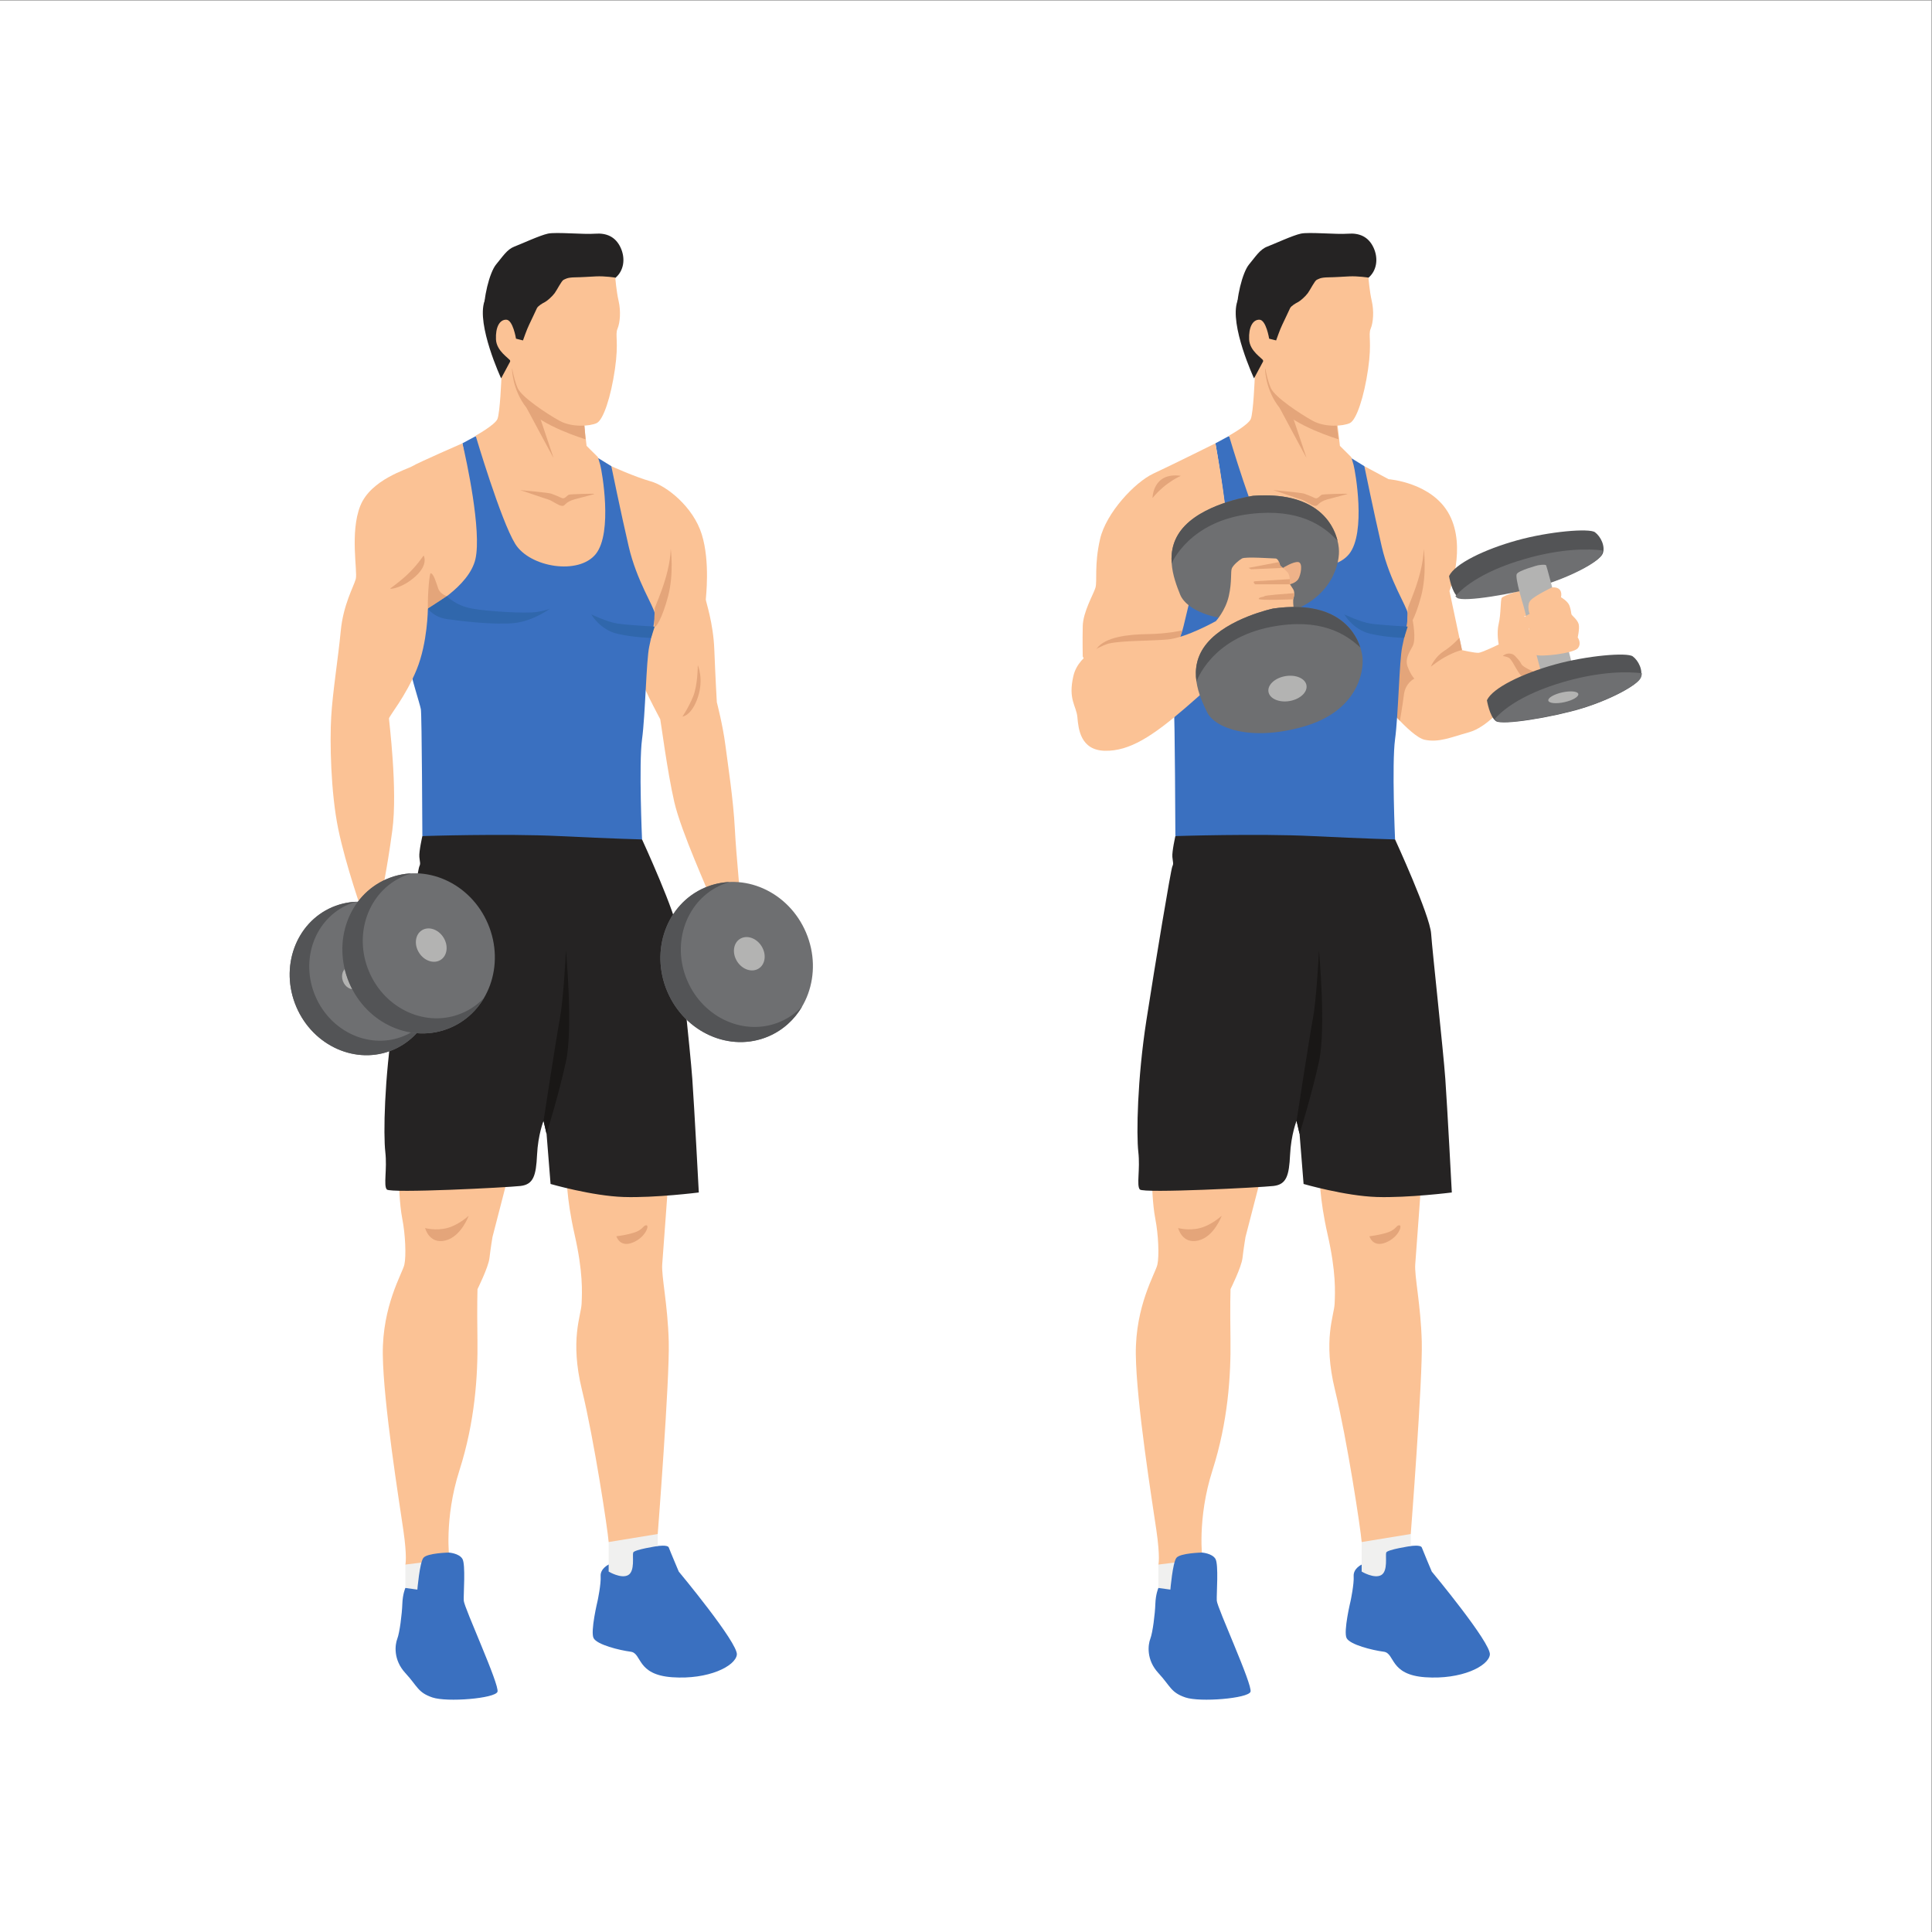 <?xml version="1.0" encoding="UTF-8" standalone="no"?>
<svg
   xmlns:dc="http://purl.org/dc/elements/1.1/"
   xmlns:cc="http://creativecommons.org/ns#"
   xmlns:rdf="http://www.w3.org/1999/02/22-rdf-syntax-ns#"
   xmlns:svg="http://www.w3.org/2000/svg"
   xmlns="http://www.w3.org/2000/svg"
   viewBox="0 0 2666.667 2666.667"
   height="2666.667"
   width="2666.667"
   xml:space="preserve"
   id="svg2"
   version="1.1"><rect x="0" y="0" width="2666.667" height="2666.667" fill="#808080" stroke="none"/><defs
     id="defs6" /><g
     transform="matrix(1.333,0,0,-1.333,0,2666.667)"
     id="g10"><g
       transform="scale(0.1)"
       id="g12"><g
         transform="scale(1.227)"
         id="g14"><path
           id="path16"
           style="fill:#ffffff;fill-opacity:1;fill-rule:nonzero;stroke:none"
           d="M 16300,0 H 0 V 16300 H 16300 V 0" /></g><path
         id="path18"
         style="fill:#3a70c0;fill-opacity:1;fill-rule:nonzero;stroke:none"
         d="m 6395.96,3861.6 -93.62,-57 c 0,0 -88.15,-39.9 -82.96,-121.1 5.18,-81.1 -31.12,-252.3 -31.12,-252.3 0,0 -77.78,-321.5 -41.48,-388.9 36.3,-67.4 264.46,-124.4 383.72,-140 119.27,-15.5 57.04,-238.5 430.39,-264.4 373.36,-26 653.37,114 668.93,233.3 15.56,119.3 -601.51,860.8 -601.51,860.8 0,0 -92.11,217.8 -103.1,248.9 -10.98,31.1 -114.69,15.5 -114.69,15.5 l -222.98,41.5 -191.58,-176.3" /><path
         id="path20"
         style="fill:#f0f0ef;fill-opacity:1;fill-rule:nonzero;stroke:none"
         d="m 4197.47,3804.6 v -242 c 0,0 68.71,-55.3 124.02,-17.3 55.32,38 62.23,328.4 62.23,328.4 l -93.13,10.4 -93.12,-79.5" /><path
         id="path22"
         style="fill:#fbc295;fill-opacity:1;fill-rule:nonzero;stroke:none"
         d="m 4131.36,7766.3 c 0,0 3.46,-224.7 34.57,-383.7 31.11,-159.1 41.48,-383.8 20.74,-473.7 -20.74,-89.8 -228.16,-423.4 -222.97,-926.4 5.18,-503 171.12,-1534.9 212.6,-1820.1 41.48,-285.2 21.17,-357.8 21.17,-357.8 l 455.89,57 c 0,0 -57.04,414.9 103.72,917.9 160.74,502.9 191.86,980 186.67,1353.4 -5.19,373.3 0.53,523.7 0.53,523.7 0,0 113.55,228.1 123.92,321.5 10.37,93.3 31.12,217.8 31.12,217.8 l 197.04,762.2 -1165,-191.8" /><path
         id="path24"
         style="fill:#f0f0ef;fill-opacity:1;fill-rule:nonzero;stroke:none"
         d="M 6302.34,4037.9 V 3732 c 0,0 129.64,-77.8 202.24,-36.3 72.59,41.5 41.48,201.9 51.85,233.2 10.37,31.2 254.09,67.5 254.09,67.5 v 124.5 c 0,0 -212.6,155.6 -274.83,119.3 -62.23,-36.3 -233.35,-202.3 -233.35,-202.3" /><path
         id="path26"
         style="fill:#fbc295;fill-opacity:1;fill-rule:nonzero;stroke:none"
         d="m 5866.76,7870 c 0,-31.1 -5.18,-259.3 82.97,-648.2 88.15,-388.9 77.78,-591.1 72.6,-715.6 -5.19,-124.4 -123.04,-373.3 3.3,-891.9 126.33,-518.5 266.34,-1441.5 276.71,-1576.4 l 508.18,83 c 0,0 124.45,1602.3 114.08,1991.2 -10.37,388.9 -77.78,679.3 -67.41,803.8 10.37,124.4 68.02,933.3 68.02,933.3 l -617.68,108.9 -440.77,-88.1" /><path
         id="path28"
         style="fill:#252323;fill-opacity:1;fill-rule:nonzero;stroke:none"
         d="m 4373.35,11347.7 c 0,0 -36.3,-159 -31.11,-216.1 5.18,-57 14.54,-67.4 -0.51,-98.5 -15.05,-31.1 -175.8,-995.6 -269.14,-1597.1 -93.34,-601.5 -103.71,-1177.1 -82.97,-1358.6 20.75,-181.5 -20.74,-347.4 15.56,-388.9 36.3,-41.5 1249.7,20.7 1384.52,36.3 134.82,15.6 160.75,108.9 171.12,321.5 10.37,212.6 67.41,352.6 67.41,352.6 l 31.12,-134.8 41.48,-518.6 c 0,0 430.39,-124.4 757.08,-134.8 326.68,-10.4 777.82,46.7 777.82,46.7 0,0 -46.67,886.7 -67.41,1177.1 -20.75,290.4 -133.1,1310.2 -146.93,1503.8 -13.83,193.6 -373.35,974.8 -373.35,974.8 l -1334.39,325 c 0,0 -255.82,-55.3 -511.63,-110.6 -255.82,-55.3 -428.67,-179.8 -428.67,-179.8" /><path
         id="path30"
         style="fill:#fbc295;fill-opacity:1;fill-rule:nonzero;stroke:none"
         d="m 6177.89,15020.8 c 10.37,15.5 152.11,157.2 152.11,157.2 0,0 241.99,-110.6 407.92,-157.2 165.94,-46.7 440.77,-264.5 528.92,-549.7 88.15,-285.2 41.48,-653.4 41.48,-674.1 0,-20.8 77.78,-243.7 88.15,-518.6 10.38,-274.8 25.93,-544.4 25.93,-544.4 0,0 62.23,-238.6 88.16,-440.8 25.92,-202.2 82.96,-565.2 98.52,-871.2 15.55,-305.9 62.22,-700 46.67,-700 -15.56,0 -300.76,-36.3 -305.95,0 -5.18,36.3 -295.57,663.7 -368.16,980.1 -72.6,316.3 -140.01,840 -145.19,855.6 -5.19,15.5 -217.79,388.9 -254.09,580.7 -36.3,191.9 -237.8,802 -317.68,1044 -79.88,242 -86.79,838.4 -86.79,838.4" /><path
         id="path32"
         style="fill:#3a70c0;fill-opacity:1;fill-rule:nonzero;stroke:none"
         d="m 4923.01,15487.4 -134.82,-72.6 c 0,0 129.63,-736.3 134.82,-1068.2 5.18,-331.8 -435.58,-596.3 -492.62,-643 -57.04,-46.6 -155.57,-82.9 -155.57,-82.9 0,0 -46.67,-409.7 -31.11,-523.8 15.56,-114 103.71,-378.5 114.08,-435.5 10.37,-57.1 15.56,-1313.7 15.56,-1313.7 0,0 850.41,27.7 1417.36,0 566.94,-27.6 857.33,-34.6 857.33,-34.6 0,0 -34.57,781.3 0,1037.1 34.57,255.8 43.21,814.2 74.32,959.3 31.12,145.2 62.23,274.9 57.04,342.3 -5.18,67.4 -186.67,337 -269.64,694.8 C 6426.79,14704.4 6330,15178 6330,15178 l -141.74,87.3 c 0,0 -909.18,102.9 -919.55,102.9 -10.38,0 -345.7,119.2 -345.7,119.2" /><path
         id="path34"
         style="fill:#6e6f71;fill-opacity:1;fill-rule:nonzero;stroke:none"
         d="m 4444.69,10166.7 c 173.74,-407.9 6.42,-869.9 -373.74,-1031.8 -380.15,-161.9 -829.18,37.6 -1002.92,445.5 -173.75,407.9 -6.42,869.9 373.73,1031.8 380.15,161.9 829.18,-37.5 1002.93,-445.5" /><path
         id="path36"
         style="fill:#535456;fill-opacity:1;fill-rule:nonzero;stroke:none"
         d="m 4188.51,9280.5 c -349.97,-149.1 -763.33,34.5 -923.28,410.1 -159.95,375.5 -5.9,800.8 344.06,949.9 25.5,10.8 51.37,19.7 77.42,27.1 -82.56,-3.6 -165.26,-21.5 -244.95,-55.4 -380.15,-161.9 -547.48,-623.9 -373.73,-1031.8 173.74,-407.9 622.77,-607.4 1002.92,-445.5 145.53,62 259.72,168 335.68,298.1 -60.12,-63.9 -133.3,-116.4 -218.12,-152.5" /><path
         id="path38"
         style="fill:#e4a57a;fill-opacity:1;fill-rule:nonzero;stroke:none"
         d="m 6779.98,13698.4 c -16.13,2.3 154.99,321.5 165.36,622.3 0,0 34.24,-254.1 -26.96,-487.4 -61.19,-233.4 -129.3,-332.8 -139.48,-316.3 -10.17,16.4 1.08,181.4 1.08,181.4" /><path
         id="path40"
         style="fill:#b3b3b2;fill-opacity:1;fill-rule:nonzero;stroke:none"
         d="m 3732.11,9912.9 c 22.88,-61.7 0.85,-126.8 -49.2,-145.4 -50.06,-18.5 -109.18,16.5 -132.07,78.3 -22.88,61.7 -0.84,126.9 49.21,145.4 50.06,18.5 109.18,-16.5 132.06,-78.3" /><path
         id="path42"
         style="fill:#e4a57a;fill-opacity:1;fill-rule:nonzero;stroke:none"
         d="m 7225.36,13117.7 c 0,0 0,-207.4 -48.4,-325 -48.4,-117.5 -110.63,-207.4 -110.63,-207.4 0,0 94.21,6.1 159.03,197.9 64.81,191.9 0,334.5 0,334.5" /><g
         transform="scale(1.002)"
         id="g44"><path
           id="path46"
           style="fill:#fbc295;fill-opacity:1;fill-rule:nonzero;stroke:none"
           d="m 5181.67,16064.7 c 0,0 -13.89,-368.7 -41.79,-430.8 -27.9,-62.2 -224.63,-170.9 -224.63,-170.9 0,0 258.86,-875 409,-1118.3 150.14,-243.3 657.52,-326.2 833.54,-103.5 176.02,222.6 62.13,857.7 44.87,919.8 -17.25,62.1 -24.16,80.2 -24.16,80.2 l -116.9,116.5 -31.52,276.2 -659.23,666.1 h -157.19 l -31.99,-235.3" /></g><path
         id="path48"
         style="fill:#e4a57a;fill-opacity:1;fill-rule:nonzero;stroke:none"
         d="m 5301.66,16188 c 0,0 1.07,-219.3 151.01,-406.6 149.94,-187.3 610.02,-325 610.02,-325 l -22.54,292.4 -371.65,275.9 -366.84,163.3" /><path
         id="path50"
         style="fill:#e4a57a;fill-opacity:1;fill-rule:nonzero;stroke:none"
         d="m 5509.98,15784.2 -57.31,-2.8 c 0,0 280.73,-525.7 278.17,-516 -2.55,9.7 -146.67,437.8 -146.67,437.8 l -74.19,81" /><g
         transform="scale(1.051)"
         id="g52"><path
           id="path54"
           style="fill:#252323;fill-opacity:1;fill-rule:nonzero;stroke:none"
           d="m 5026.65,15473.2 -89.52,-166.6 c 0,0 -244.63,527.5 -163.92,760.5 80.7,232.9 264.52,-70.8 264.52,-70.8 l -3.05,-397 -8.03,-126.1" /></g><g
         transform="scale(1.08)"
         id="g56"><path
           id="path58"
           style="fill:#252323;fill-opacity:1;fill-rule:nonzero;stroke:none"
           d="m 4836.39,15205.6 -70.87,4.6 c 0,0 -110.2,159.8 -122.72,302.7 -12.53,142.9 50.08,398.4 113.64,474.7 63.54,76.3 104.97,144.7 174.62,171.1 69.65,26.5 244.74,108 323.04,124.7 78.29,16.6 342.29,-9.5 450.96,-0.9 108.66,8.5 195.93,-28 244.85,-133 48.91,-105.1 32.09,-223.8 -52.63,-292.9 -84.72,-69.1 -359.96,-267.8 -359.96,-267.8 l -504.97,-459 -195.96,75.8" /></g><g
         transform="scale(1.052)"
         id="g60"><path
           id="path62"
           style="fill:#fbc295;fill-opacity:1;fill-rule:nonzero;stroke:none"
           d="m 5078.81,15682.6 c 0,0 -29.4,185.8 -95.96,186.9 -66.55,1.1 -106.33,-75.7 -101.13,-193.4 5.19,-117.7 130.9,-186 141.94,-212.1 11.03,-26.1 30,-176.4 71.76,-267.9 41.77,-91.5 288.45,-253.1 411.01,-321.2 122.55,-68.1 301.1,-54.1 366.51,-23.3 65.4,30.7 140.12,257.5 179.74,531 39.63,273.5 -0.79,336.3 25.36,398.1 26.13,61.8 33.38,175.6 10.98,272.2 -22.4,96.6 -32.89,230.8 -32.89,230.8 0,0 -100.48,16.3 -189.57,12.1 -89.1,-4.2 -127.42,-8.1 -206.81,-9.4 -79.39,-1.3 -93.04,-16.3 -112.59,-24.5 -19.57,-8.3 -63.32,-97.5 -87.65,-130.9 -24.33,-33.3 -74.74,-77.7 -97.66,-88.9 -22.92,-11.3 -65.81,-37.1 -76.7,-58.6 -10.88,-21.5 -55.25,-120.2 -77.02,-163.2 -21.77,-43.1 -60.61,-154.8 -60.61,-154.8 l -68.71,17.1" /></g><path
         id="path64"
         style="fill:#e4a57a;fill-opacity:1;fill-rule:nonzero;stroke:none"
         d="m 5384.52,14930 c 10.37,0 240.26,-82.1 288.65,-95.9 48.4,-13.9 105.44,-64 145.19,-67.4 39.76,-3.5 22.47,38 134.83,69.1 112.35,31.1 207.42,51.9 200.5,55.3 -6.91,3.5 -241.99,-1.7 -262.73,-8.6 -20.74,-6.9 -43.21,-49.5 -74.32,-34.3 -31.12,15.2 -74.33,32.5 -107.17,44.6 -32.84,12.1 -324.95,37.2 -324.95,37.2" /><path
         id="path66"
         style="fill:#fbc295;fill-opacity:1;fill-rule:nonzero;stroke:none"
         d="m 4788.19,15414.8 c 0,0 -466.7,-203.9 -518.55,-236.8 -51.86,-32.8 -430.39,-136.9 -539.29,-411.5 -108.89,-274.7 -25.93,-679.1 -46.67,-756.9 -20.74,-77.8 -129.63,-264.5 -155.56,-539.3 -25.93,-274.8 -82.97,-624 -98.53,-885 -15.55,-261 -5.18,-784.7 72.6,-1163.3 77.78,-378.5 254.09,-876.3 254.09,-876.3 l 191.86,186.7 c 0,0 57.04,248.9 114.08,674.1 57.04,425.2 -34.57,1133.9 -34.57,1158.1 0,24.2 172.85,228.1 286.93,508.1 114.08,280.1 115.81,630.9 115.81,630.9 0,0 426.93,223 492.62,513.4 65.68,290.4 -93.34,1026.7 -134.82,1197.8" /><path
         id="path68"
         style="fill:#e4a57a;fill-opacity:1;fill-rule:nonzero;stroke:none"
         d="m 4458.91,14069.2 c -11.56,1 -31.11,-207.4 -28.52,-365.6 0,0 84.92,56.9 196.72,128.3 0,0 -68.81,20.4 -89.56,79.2 -20.74,58.7 -46.66,155.5 -78.64,158.1" /><path
         id="path70"
         style="fill:#e4a57a;fill-opacity:1;fill-rule:nonzero;stroke:none"
         d="m 4386.31,14253.3 c 0,0 -75.19,-114.1 -181.49,-210 -106.3,-95.9 -171.12,-132.2 -163.34,-134.8 7.78,-2.6 129.64,7.7 264.46,132.2 134.82,124.4 80.37,212.6 80.37,212.6" /><path
         id="path72"
         style="fill:#3067ac;fill-opacity:1;fill-rule:nonzero;stroke:none"
         d="m 4627.11,13831.9 c 0,0 88.48,-97.1 259.6,-128.3 171.12,-31.1 554.84,-51.8 663.74,-36.3 108.9,15.6 145.19,36.3 145.19,36.3 0,0 -171.12,-129.6 -373.35,-150.3 -202.24,-20.8 -555.49,20.7 -695.18,41.4 -139.68,20.8 -196.72,108.9 -196.72,108.9 l 196.72,128.3" /><path
         id="path74"
         style="fill:#3067ac;fill-opacity:1;fill-rule:nonzero;stroke:none"
         d="m 6122.58,13643.1 c 0,0 169.39,-80.4 273.1,-95.5 103.71,-15.1 383.22,-30.6 383.22,-30.6 l -36.89,-116.7 c 0,0 -170.02,0.9 -349.79,42.3 -179.76,41.5 -269.64,200.5 -269.64,200.5" /><path
         id="path76"
         style="fill:#191716;fill-opacity:1;fill-rule:nonzero;stroke:none"
         d="m 5859.85,10165.4 c 0,-34.5 -27.66,-525.4 -62.23,-705.2 -34.57,-179.8 -169.39,-1061.3 -169.39,-1061.3 l 31.12,-134.8 c 0,0 124.44,401 200.5,746.7 76.05,345.7 0,1154.6 0,1154.6" /><path
         id="path78"
         style="fill:#e4a57a;fill-opacity:1;fill-rule:nonzero;stroke:none"
         d="m 4401.87,7289.2 c 0,0 108.8,-31.1 228.11,0 119.32,31.1 223.02,127.1 223.02,127.1 0,0 -77.78,-217.8 -243.71,-256.7 -165.94,-38.9 -207.42,129.6 -207.42,129.6" /><path
         id="path80"
         style="fill:#e4a57a;fill-opacity:1;fill-rule:nonzero;stroke:none"
         d="m 6382.71,7203.7 c 0,0 160.76,20.7 222.98,54.4 62.23,33.7 57.04,59.6 88.15,59.6 31.12,0 -7.78,-124.4 -142.59,-178.9 -134.83,-54.4 -168.54,64.9 -168.54,64.9" /><path
         id="path82"
         style="fill:#6e6f71;fill-opacity:1;fill-rule:nonzero;stroke:none"
         d="m 5052.46,10439.3 c 181.24,-425.6 6.7,-907.4 -389.85,-1076.3 -396.54,-168.9 -864.92,39.1 -1046.15,464.6 -181.24,425.6 -6.7,907.4 389.84,1076.3 396.54,168.9 864.93,-39.1 1046.16,-464.6" /><path
         id="path84"
         style="fill:#535456;fill-opacity:1;fill-rule:nonzero;stroke:none"
         d="m 4785.24,9514.8 c -365.05,-155.5 -796.23,36.1 -963.08,427.8 -166.84,391.7 -6.16,835.3 358.89,990.8 26.61,11.3 53.59,20.6 80.76,28.3 -86.12,-3.7 -172.39,-22.4 -255.51,-57.8 -396.54,-168.9 -571.08,-650.7 -389.84,-1076.3 181.24,-425.5 649.61,-633.5 1046.16,-464.6 151.79,64.6 270.91,175.2 350.14,310.9 -62.71,-66.7 -139.05,-121.4 -227.52,-159.1" /><path
         id="path86"
         style="fill:#b3b3b2;fill-opacity:1;fill-rule:nonzero;stroke:none"
         d="m 4590.9,10299.5 c 54.1,-84.4 41.75,-188.9 -27.56,-233.3 -69.32,-44.4 -169.36,-12 -223.46,72.4 -54.09,84.3 -41.75,188.8 27.57,233.2 69.31,44.4 169.36,12.1 223.45,-72.3" /><path
         id="path88"
         style="fill:#6e6f71;fill-opacity:1;fill-rule:nonzero;stroke:none"
         d="m 8345.82,10349.7 c 181.23,-425.5 6.69,-907.4 -389.85,-1076.3 -396.54,-168.8 -864.92,39.2 -1046.16,464.7 -181.23,425.5 -6.69,907.4 389.85,1076.3 396.54,168.9 864.92,-39.1 1046.16,-464.7" /><path
         id="path90"
         style="fill:#535456;fill-opacity:1;fill-rule:nonzero;stroke:none"
         d="m 8078.6,9425.3 c -365.05,-155.5 -796.24,36 -963.08,427.8 -166.84,391.7 -6.16,835.3 358.89,990.8 26.6,11.3 53.58,20.6 80.76,28.3 -86.12,-3.8 -172.4,-22.4 -255.51,-57.8 -396.54,-168.9 -571.08,-650.8 -389.85,-1076.3 181.24,-425.5 649.62,-633.5 1046.16,-464.7 151.8,64.7 270.91,175.3 350.14,311 -62.7,-66.7 -139.04,-121.4 -227.51,-159.1" /><path
         id="path92"
         style="fill:#b3b3b2;fill-opacity:1;fill-rule:nonzero;stroke:none"
         d="m 7884.26,10209.9 c 54.09,-84.3 41.75,-188.8 -27.57,-233.2 -69.31,-44.4 -169.36,-12.1 -223.45,72.3 -54.09,84.4 -41.76,188.8 27.56,233.3 69.32,44.4 169.36,12 223.46,-72.4" /><path
         id="path94"
         style="fill:#3a70c0;fill-opacity:1;fill-rule:nonzero;stroke:none"
         d="m 4647.3,3928.9 c 0,0 -224.97,-4.5 -263.58,-55.2 -38.61,-50.6 -62.23,-328.4 -62.23,-328.4 l -124.02,17.3 c 0,0 -28.08,-62.2 -31.54,-165.9 -3.45,-103.8 -27.65,-297.3 -51.85,-359.6 -24.2,-62.2 -44.1,-217.8 83.39,-356 127.48,-138.3 127.48,-200.5 279.59,-252.4 152.11,-51.8 649.91,-10.4 674.11,58.8 24.2,69.1 -345.7,871.1 -349.15,943.7 -3.46,72.6 20.73,373.4 -13.83,432.1 -34.57,58.8 -140.89,65.6 -140.89,65.6" /><path
         id="path96"
         style="fill:#3a70c0;fill-opacity:1;fill-rule:nonzero;stroke:none"
         d="m 14193.2,3861.6 -93.7,-57 c 0,0 -88.1,-39.9 -82.9,-121.1 5.2,-81.1 -31.1,-252.3 -31.1,-252.3 0,0 -77.8,-321.5 -41.5,-388.9 36.3,-67.4 264.4,-124.4 383.7,-140 119.3,-15.5 57,-238.5 430.4,-264.4 373.4,-26 653.4,114 668.9,233.3 15.6,119.3 -601.5,860.8 -601.5,860.8 0,0 -92.1,217.8 -103.1,248.9 -11,31.1 -114.7,15.5 -114.7,15.5 l -223,41.5 -191.5,-176.3" /><path
         id="path98"
         style="fill:#f0f0ef;fill-opacity:1;fill-rule:nonzero;stroke:none"
         d="m 11994.7,3804.6 v -242 c 0,0 68.7,-55.3 124,-17.3 55.3,38 62.2,328.4 62.2,328.4 l -93.1,10.4 -93.1,-79.5" /><path
         id="path100"
         style="fill:#f0f0ef;fill-opacity:1;fill-rule:nonzero;stroke:none"
         d="M 14099.5,4037.9 V 3732 c 0,0 129.7,-77.8 202.3,-36.3 72.6,41.5 41.5,201.9 51.8,233.2 10.4,31.2 254.1,67.5 254.1,67.5 v 124.5 c 0,0 -212.6,155.6 -274.8,119.3 -62.2,-36.3 -233.4,-202.3 -233.4,-202.3" /><path
         id="path102"
         style="fill:#fbc295;fill-opacity:1;fill-rule:nonzero;stroke:none"
         d="m 11928.6,7766.3 c 0,0 3.4,-224.7 34.5,-383.7 31.1,-159.1 41.5,-383.8 20.8,-473.7 -20.8,-89.8 -228.2,-423.4 -223,-926.4 5.2,-503 171.1,-1534.9 212.6,-1820.1 41.5,-285.2 21.2,-357.8 21.2,-357.8 l 455.9,57 c 0,0 -57.1,414.9 103.7,917.9 160.7,502.9 191.8,980 186.7,1353.4 -5.2,373.3 0.5,523.7 0.5,523.7 0,0 113.5,228.1 123.9,321.5 10.4,93.3 31.1,217.8 31.1,217.8 l 197.1,762.2 -1165,-191.8" /><path
         id="path104"
         style="fill:#fbc295;fill-opacity:1;fill-rule:nonzero;stroke:none"
         d="m 13664,7870 c 0,-31.1 -5.2,-259.3 82.9,-648.2 88.2,-388.9 77.8,-591.1 72.6,-715.6 -5.2,-124.4 -123,-373.3 3.3,-891.9 126.4,-518.5 266.4,-1441.5 276.7,-1576.4 l 508.2,83 c 0,0 124.5,1602.3 114.1,1991.2 -10.4,388.9 -77.8,679.3 -67.4,803.8 10.4,124.4 68,933.3 68,933.3 l -617.7,108.9 -440.7,-88.1" /><path
         id="path106"
         style="fill:#252323;fill-opacity:1;fill-rule:nonzero;stroke:none"
         d="m 12170.5,11347.7 c 0,0 -36.2,-159 -31.1,-216.1 5.2,-57 14.6,-67.4 -0.5,-98.5 -15,-31.1 -175.8,-995.6 -269.1,-1597.1 -93.3,-601.5 -103.7,-1177.1 -83,-1358.6 20.8,-181.5 -20.7,-347.4 15.6,-388.9 36.3,-41.5 1249.7,20.7 1384.5,36.3 134.8,15.6 160.8,108.9 171.1,321.5 10.4,212.6 67.4,352.6 67.4,352.6 l 31.1,-134.8 41.5,-518.6 c 0,0 430.4,-124.4 757.1,-134.8 326.7,-10.4 777.8,46.7 777.8,46.7 0,0 -46.6,886.7 -67.4,1177.1 -20.7,290.4 -133.1,1310.2 -146.9,1503.8 -13.8,193.6 -373.4,974.8 -373.4,974.8 l -1334.4,325 c 0,0 -255.8,-55.3 -511.6,-110.6 -255.8,-55.3 -428.7,-179.8 -428.7,-179.8" /><path
         id="path108"
         style="fill:#fbc295;fill-opacity:1;fill-rule:nonzero;stroke:none"
         d="m 14127.2,15178 250.6,-134.8 c 0,0 454.6,-32.8 630.9,-369.9 176.3,-337 0,-788.2 0,-788.2 l 129.7,-611.9 c 0,0 134.8,-31.1 172.8,-27.6 38,3.4 207.4,86.4 207.4,86.4 0,0 -24.2,116.6 0,215.6 24.2,99 16.5,246.8 32,267.5 15.6,20.8 173.7,75.2 217.8,77.8 44.1,2.6 83,-227.3 64.8,-249.8 -18.1,-22.4 -49.2,-17.2 -49.2,-17.2 l 197.9,-549.7 -413.1,-383.7 c 0,0 -171.2,-217.8 -357.8,-269.7 -186.7,-51.8 -311.1,-108.9 -458.9,-77.8 -147.8,31.2 -474.5,440.8 -474.5,461.6 0,20.7 -357.8,1610.9 -357.8,1610.9 l 207.4,760.5" /><path
         id="path110"
         style="fill:#e4a57a;fill-opacity:1;fill-rule:nonzero;stroke:none"
         d="m 14627.6,13583.2 c 0,0 38.9,-195.9 0,-268.5 -38.9,-72.6 -82.7,-134.8 -50.4,-217.8 32.3,-82.9 67.7,-119.2 67.7,-119.2 0,0 -92.5,-41.5 -108,-166 -15.6,-124.4 -41.9,-269.9 -41.9,-269.9 l -47.3,50.8 -92.3,566.6 41.5,369.3 230.7,54.7" /><path
         id="path112"
         style="fill:#3a70c0;fill-opacity:1;fill-rule:nonzero;stroke:none"
         d="m 12720.2,15487.4 -134.8,-72.6 c 0,0 129.6,-736.3 134.8,-1068.2 5.2,-331.8 -435.6,-596.3 -492.6,-643 -57.1,-46.6 -155.6,-82.9 -155.6,-82.9 0,0 -46.6,-409.7 -31.1,-523.8 15.6,-114 103.7,-378.5 114.1,-435.5 10.4,-57.1 15.5,-1313.7 15.5,-1313.7 0,0 850.5,27.7 1417.4,0 567,-27.6 857.3,-34.6 857.3,-34.6 0,0 -34.5,781.3 0,1037.1 34.6,255.8 43.3,814.2 74.4,959.3 31.1,145.2 62.2,274.9 57,342.3 -5.2,67.4 -186.7,337 -269.6,694.8 -83,357.8 -179.8,831.4 -179.8,831.4 l -141.7,87.3 c 0,0 -909.2,102.9 -919.6,102.9 -10.4,0 -345.7,119.2 -345.7,119.2" /><path
         id="path114"
         style="fill:#fbc295;fill-opacity:1;fill-rule:nonzero;stroke:none"
         d="m 12585.4,15414.8 c 0,0 -447.7,-222.9 -641.3,-312.8 -193.6,-89.9 -490.9,-407.9 -553.1,-677.6 -62.2,-269.6 -27.6,-437.9 -48.4,-505.9 -20.7,-67.9 -127.9,-248.6 -131.3,-396.8 -3.5,-148.2 0,-314.1 0,-314.1 l 165.9,-327.6 663.7,216.9 c 0,0 157.5,187.8 214.4,424.8 56.8,237.1 56.8,237.1 56.8,237.1 0,0 380.4,167.8 408.1,473.8 27.7,305.9 -134.8,1182.2 -134.8,1182.2" /><g
         transform="scale(1.002)"
         id="g116"><path
           id="path118"
           style="fill:#fbc295;fill-opacity:1;fill-rule:nonzero;stroke:none"
           d="m 12966.6,16064.7 c 0,0 -14,-368.7 -41.8,-430.8 -27.9,-62.2 -224.7,-170.9 -224.7,-170.9 0,0 258.9,-875 409.1,-1118.3 150.1,-243.3 657.5,-326.2 833.5,-103.5 176,222.6 62.1,857.7 44.9,919.8 -17.3,62.1 -24.2,80.2 -24.2,80.2 l -116.9,116.5 -31.5,276.2 -659.3,666.1 h -157.1 l -32,-235.3" /></g><path
         id="path120"
         style="fill:#e4a57a;fill-opacity:1;fill-rule:nonzero;stroke:none"
         d="m 13098.9,16188 c 0,0 1,-219.3 151,-406.6 149.9,-187.3 610,-325 610,-325 l -38.3,288.1 -355.9,280.2 -366.8,163.3" /><path
         id="path122"
         style="fill:#e4a57a;fill-opacity:1;fill-rule:nonzero;stroke:none"
         d="m 13307.2,15784.2 -57.3,-2.8 c 0,0 280.7,-525.7 278.1,-516 -2.5,9.7 -146.6,437.8 -146.6,437.8 l -74.2,81" /><g
         transform="scale(1.051)"
         id="g124"><path
           id="path126"
           style="fill:#252323;fill-opacity:1;fill-rule:nonzero;stroke:none"
           d="m 12444.2,15473.2 -89.5,-166.6 c 0,0 -244.7,527.5 -163.9,760.5 80.6,232.9 264.4,-70.8 264.4,-70.8 l -3,-397 -8,-126.1" /></g><g
         transform="scale(1.08)"
         id="g128"><path
           id="path130"
           style="fill:#252323;fill-opacity:1;fill-rule:nonzero;stroke:none"
           d="m 12055,15205.6 -70.8,4.6 c 0,0 -110.3,159.8 -122.8,302.7 -12.5,142.9 50.1,398.4 113.7,474.7 63.5,76.3 104.9,144.7 174.6,171.1 69.7,26.5 244.7,108 323,124.7 78.4,16.6 342.3,-9.5 451,-0.9 108.7,8.5 195.9,-28 244.9,-133 48.9,-105.1 32,-223.8 -52.7,-292.9 -84.7,-69.1 -360,-267.8 -360,-267.8 l -504.9,-459 -196,75.8" /></g><g
         transform="scale(1.052)"
         id="g132"><path
           id="path134"
           style="fill:#fbc295;fill-opacity:1;fill-rule:nonzero;stroke:none"
           d="m 12491.9,15682.6 c 0,0 -29.4,185.8 -96,186.9 -66.5,1.1 -106.3,-75.7 -101.1,-193.4 5.2,-117.7 131,-186 142,-212.1 11,-26.1 29.9,-176.4 71.8,-267.9 41.7,-91.5 288.3,-253.1 410.9,-321.2 122.6,-68.1 301.2,-54.1 366.5,-23.3 65.4,30.7 140.1,257.5 179.8,531 39.6,273.5 -0.8,336.3 25.4,398.1 26.1,61.8 33.3,175.6 10.9,272.2 -22.4,96.6 -32.9,230.8 -32.9,230.8 0,0 -100.5,16.3 -189.6,12.1 -89.1,-4.2 -127.4,-8.1 -206.8,-9.4 -79.4,-1.3 -92.9,-16.3 -112.5,-24.5 -19.6,-8.3 -63.4,-97.5 -87.7,-130.9 -24.3,-33.3 -74.7,-77.7 -97.6,-88.9 -22.9,-11.3 -65.8,-37.1 -76.8,-58.6 -10.9,-21.5 -55.2,-120.2 -77,-163.2 -21.7,-43.1 -60.6,-154.8 -60.6,-154.8 l -68.7,17.1" /></g><path
         id="path136"
         style="fill:#e4a57a;fill-opacity:1;fill-rule:nonzero;stroke:none"
         d="m 13181.7,14930 c 10.4,0 240.3,-82.1 288.7,-95.9 48.4,-13.9 105.4,-64 145.2,-67.4 39.7,-3.5 22.4,38 134.8,69.1 112.3,31.1 207.4,51.9 200.5,55.3 -6.9,3.5 -242,-1.7 -262.7,-8.6 -20.8,-6.9 -43.2,-49.5 -74.4,-34.3 -31.1,15.2 -74.3,32.5 -107.1,44.6 -32.9,12.1 -325,37.2 -325,37.2" /><path
         id="path138"
         style="fill:#e4a57a;fill-opacity:1;fill-rule:nonzero;stroke:none"
         d="m 14577.2,13698.4 c -16.1,2.3 155,321.5 165.3,622.3 0,0 34.3,-254.1 -26.9,-487.4 -61.2,-233.4 -129.3,-332.8 -139.5,-316.3 -10.2,16.4 1.1,181.4 1.1,181.4" /><path
         id="path140"
         style="fill:#3067ac;fill-opacity:1;fill-rule:nonzero;stroke:none"
         d="m 13919.8,13643.1 c 0,0 169.4,-80.4 273.1,-95.5 103.7,-15.1 383.2,-30.6 383.2,-30.6 l -36.9,-116.7 c 0,0 -170,0.9 -349.8,42.3 -179.7,41.5 -269.6,200.5 -269.6,200.5" /><g
         transform="scale(1.02)"
         id="g142"><path
           id="path144"
           style="fill:#535456;fill-opacity:1;fill-rule:nonzero;stroke:none"
           d="m 14710,13764.2 c 0,0 27.1,-166.8 91.6,-212.2 64.4,-45.5 576.3,39.3 867.8,127.4 291.6,88.2 569.5,237.3 600.1,311.9 30.5,74.6 -20.4,175.9 -78.1,218.4 -57.5,42.6 -464.4,8.7 -793.2,-82.8 -328.8,-91.5 -630.6,-237.3 -688.2,-362.7" /></g><g
         transform="scale(1.018)"
         id="g146"><path
           id="path148"
           style="fill:#6e6f71;fill-opacity:1;fill-rule:nonzero;stroke:none"
           d="m 15514.8,13967.4 c -480.1,-137 -664.9,-324.7 -711.5,-380.9 5.6,-6.5 11.6,-12.1 17.9,-16.6 64.5,-45.5 577.1,39.4 869,127.6 291.9,88.3 570.2,237.7 600.9,312.3 5.5,13.7 8.3,28.2 8.9,43.1 -138,16.4 -406.4,22.6 -785.2,-85.5" /></g><path
         id="path150"
         style="fill:#191716;fill-opacity:1;fill-rule:nonzero;stroke:none"
         d="m 13657.1,10165.4 c 0,-34.5 -27.7,-525.4 -62.3,-705.2 -34.5,-179.8 -169.4,-1061.3 -169.4,-1061.3 l 31.1,-134.8 c 0,0 124.5,401 200.6,746.7 76,345.7 0,1154.6 0,1154.6" /><path
         id="path152"
         style="fill:#e4a57a;fill-opacity:1;fill-rule:nonzero;stroke:none"
         d="m 12199.1,7289.2 c 0,0 108.8,-31.1 228.1,0 119.3,31.1 223,127.1 223,127.1 0,0 -77.8,-217.8 -243.7,-256.7 -165.9,-38.9 -207.4,129.6 -207.4,129.6" /><path
         id="path154"
         style="fill:#e4a57a;fill-opacity:1;fill-rule:nonzero;stroke:none"
         d="m 14179.9,7203.7 c 0,0 160.8,20.7 223,54.4 62.2,33.7 57,59.6 88.1,59.6 31.2,0 -7.7,-124.4 -142.6,-178.9 -134.8,-54.4 -168.5,64.9 -168.5,64.9" /><path
         id="path156"
         style="fill:#b3b3b2;fill-opacity:1;fill-rule:nonzero;stroke:none"
         d="m 15923.1,14151.3 c 0,0 -197,-51.8 -217.8,-89.9 -20.7,-38 69.2,-328.4 69.2,-328.4 l 172.8,-649.9 34.6,-93.3 307.7,93.3 c 0,0 -269.7,1054.4 -280.1,1068.2 -10.3,13.8 -86.4,0 -86.4,0" /><path
         id="path158"
         style="fill:#e4a57a;fill-opacity:1;fill-rule:nonzero;stroke:none"
         d="m 15138.4,13273.2 c 0,0 -32.8,0 -138.3,-51.8 -105.4,-51.9 -185.8,-124.5 -183.2,-116.7 2.6,7.8 44.9,101.1 133.9,158.2 89.1,57 160.7,137.4 160.7,137.4 l 26.9,-127.1" /><path
         id="path160"
         style="fill:#e4a57a;fill-opacity:1;fill-rule:nonzero;stroke:none"
         d="m 15561,13212.5 c 0,0 46.7,-6.7 67.4,-22.2 20.7,-15.6 43.9,-59.7 73.8,-111.5 29.9,-51.9 51.4,-73.1 51.4,-73.1 l 144.4,37.3 c 0,0 -128.1,51.4 -144.4,85.1 -16.3,33.7 -37,52.3 -65.6,84.4 -28.5,32.2 -90.7,35.3 -127,0" /><path
         id="path162"
         style="fill:#e4a57a;fill-opacity:1;fill-rule:nonzero;stroke:none"
         d="m 12227.4,15077.8 c 0,0 -158.8,-65 -293.6,-229.6 0,0 1.2,271.1 293.6,229.6" /><path
         id="path164"
         style="fill:#e4a57a;fill-opacity:1;fill-rule:nonzero;stroke:none"
         d="m 12193.3,13345.7 50.1,132 c 0,0 -154.1,-35.9 -353.7,-38.5 -199.7,-2.6 -446.2,-26.7 -535.5,-152.1 -89.4,-125.3 639.2,-138.3 672.9,-125.3 33.7,12.9 165.9,70 165.9,70 l 0.3,113.9" /><path
         id="path166"
         style="fill:#6e6f71;fill-opacity:1;fill-rule:nonzero;stroke:none"
         d="m 12975.9,14871.2 c 0,0 -470.7,-65.9 -706,-309.4 -235.3,-243.4 -116.3,-548 -49.9,-713.8 66.4,-165.8 420.1,-336.1 981,-219.3 560.9,116.7 666.1,506.2 663.6,669.2 -2.5,163.1 -125.5,629.1 -888.7,573.3" /><path
         id="path168"
         style="fill:#535456;fill-opacity:1;fill-rule:nonzero;stroke:none"
         d="m 12132.2,14171 c 0,0 178.8,438.6 818.2,513.1 500.9,58.3 752.1,-120.4 899.2,-278.3 -49.5,201.1 -242.8,511.5 -873.7,465.4 0,0 -470.7,-65.9 -706,-309.4 -119.2,-123.2 -147.4,-262.1 -137.7,-390.8 v 0" /><path
         id="path170"
         style="fill:#eeb289;fill-opacity:1;fill-rule:nonzero;stroke:none"
         d="m 13284.2,14124.7 c 0,0 106.7,67.5 158.5,60.5 51.9,-7.1 26,-136.9 0,-177 -25.9,-40.1 -85.5,-53.1 -85.5,-53.1 l -73,169.6" /><path
         id="path172"
         style="fill:#fbc295;fill-opacity:1;fill-rule:nonzero;stroke:none"
         d="m 11477.4,13340.7 c 0,0 -305.9,-89.1 -362.9,-335 -57.1,-245.8 31.1,-308 41.4,-427.3 10.4,-119.3 31.2,-342.2 285.2,-347.4 254.1,-5.2 492.7,150.3 834.9,445.9 342.2,295.6 539.3,492.6 539.3,492.6 l -225.6,404.1 c 0,0 -306.8,-172.4 -496.9,-189.7 -190.2,-17.3 -477.1,-10.4 -615.4,-43.2" /><path
         id="path174"
         style="fill:#3a70c0;fill-opacity:1;fill-rule:nonzero;stroke:none"
         d="m 12444.5,3928.9 c 0,0 -225,-4.5 -263.6,-55.2 -38.6,-50.6 -62.2,-328.4 -62.2,-328.4 l -124,17.3 c 0,0 -28.1,-62.2 -31.6,-165.9 -3.4,-103.8 -27.6,-297.3 -51.8,-359.6 -24.2,-62.2 -44.1,-217.8 83.4,-356 127.5,-138.3 127.5,-200.5 279.6,-252.4 152.1,-51.8 649.9,-10.4 674.1,58.8 24.2,69.1 -345.7,871.1 -349.2,943.7 -3.4,72.6 20.8,373.4 -13.8,432.1 -34.6,58.8 -140.9,65.6 -140.9,65.6" /><path
         id="path176"
         style="fill:#fbc295;fill-opacity:1;fill-rule:nonzero;stroke:none"
         d="m 12589.7,13573.6 c 0,0 98.8,106.6 133.7,258.3 34.8,151.8 16.7,255.5 32.3,289.2 15.5,33.7 69.1,80.3 104.5,101.1 35.5,20.7 312.9,0 346.6,0 33.7,0 49.2,-74.8 49.2,-74.8 0,0 62.3,-47.1 83,-78.2 20.8,-31.1 18.2,-114.1 18.2,-114.1 0,0 10.7,-17.1 33.8,-52.6 23.2,-35.5 0,-102.9 0,-102.9 0,0 -3.9,-74.5 10.3,-109.8 14.3,-35.4 -405.8,-395.8 -405.8,-395.8 l -180.2,-124.5 -225.6,148.2 v 255.9" /><path
         id="path178"
         style="fill:#e4a57a;fill-opacity:1;fill-rule:nonzero;stroke:none"
         d="m 12995.7,13955.1 h 361.5 c 0,0 0.7,25.3 -2,53.1 -113.9,-6.8 -335.7,-20 -359.5,-21.9 -32.2,-2.6 0,-31.2 0,-31.2" /><path
         id="path180"
         style="fill:#e4a57a;fill-opacity:1;fill-rule:nonzero;stroke:none"
         d="m 13033.1,13804.8 c -7.8,-20.8 357.9,-5.2 357.9,-5.2 0,0 11.1,32.2 10.3,63.8 -97.8,-7 -300.7,-22.6 -308.6,-31.5 -10.4,-11.7 -51.8,-6.4 -59.6,-27.1" /><path
         id="path182"
         style="fill:#e4a57a;fill-opacity:1;fill-rule:nonzero;stroke:none"
         d="m 12955.3,14110.7 328.9,14 c -15.6,13.2 -28.2,22.7 -28.2,22.7 0,0 -3.9,18.9 -12.1,37.8 l -317.1,-60.5 28.5,-14" /><path
         id="path184"
         style="fill:#6e6f71;fill-opacity:1;fill-rule:nonzero;stroke:none"
         d="m 13181.7,13703.6 c 0,0 -464.9,-98.5 -682.7,-357.8 -217.8,-259.2 -77.8,-554.8 0,-715.6 77.8,-160.7 442.4,-305.9 993.8,-150.3 551.4,155.5 629.2,551.4 615.4,713.8 -13.8,162.5 -169.1,618.8 -926.5,509.9" /><path
         id="path186"
         style="fill:#535456;fill-opacity:1;fill-rule:nonzero;stroke:none"
         d="m 12388.9,12946.4 c 0,0 147.8,450 780.4,568.8 495.7,93.1 758.7,-67.7 916.4,-214.9 -63.4,197.2 -277.8,493.4 -904,403.3 0,0 -464.9,-98.5 -682.7,-357.8 -110.3,-131.2 -128.8,-271.8 -110.1,-399.4 v 0" /><path
         id="path188"
         style="fill:#b3b3b2;fill-opacity:1;fill-rule:nonzero;stroke:none"
         d="m 13528,12909 c 12.2,-71.2 -65.9,-144 -174.5,-162.8 -108.7,-18.7 -206.7,23.8 -219,94.9 -12.3,71.1 65.9,144 174.5,162.7 108.7,18.8 206.7,-23.7 219,-94.8" /><g
         transform="scale(1.005)"
         id="g190"><path
           id="path192"
           style="fill:#fbc295;fill-opacity:1;fill-rule:nonzero;stroke:none"
           d="m 15990.2,13853.4 c 0,0 -175.4,-84.3 -220.1,-132.5 -44.7,-48.2 -10.4,-141.1 -10.4,-141.1 0,0 -82.5,-30.9 -79.1,-89.4 3.5,-58.5 79.1,-64 79.1,-64 0,0 -79.1,-94.3 -48.2,-132.2 31,-37.8 79.2,-24.1 79.2,-24.1 0,0 -19.8,-82.5 27.5,-110.1 47.4,-27.5 392.3,13.8 437,65.4 44.8,51.6 0,112.7 0,112.7 0,0 20.7,90.3 10.4,135 -10.4,44.8 -68.8,89.5 -74,101.6 -5.2,12 -3.5,41.3 -20.7,89.4 -17.1,48.2 -87.7,87.8 -87.7,87.8 0,0 29.3,110.9 -93,101.5" /></g><g
         transform="scale(1.044)"
         id="g194"><path
           id="path196"
           style="fill:#535456;fill-opacity:1;fill-rule:nonzero;stroke:none"
           d="m 14747.5,12216.7 c 0,0 26.5,-162.8 89.3,-207.2 63,-44.4 562.8,38.4 847.5,124.5 284.7,86 556.1,231.7 585.9,304.5 29.8,72.8 -19.8,171.7 -76.1,213.3 -56.3,41.6 -453.5,8.5 -774.6,-80.9 -321.1,-89.4 -615.7,-231.7 -672,-354.2" /></g><g
         transform="scale(1.043)"
         id="g198"><path
           id="path200"
           style="fill:#6e6f71;fill-opacity:1;fill-rule:nonzero;stroke:none"
           d="m 15533.4,12413.2 c -468.8,-133.8 -649.2,-317.1 -694.7,-371.9 5.5,-6.4 11.2,-11.9 17.3,-16.2 63,-44.5 563.5,38.4 848.6,124.6 285,86.1 556.9,232 586.7,304.9 5.4,13.3 8.1,27.5 8.7,42 -134.6,16.1 -396.8,22.1 -766.6,-83.4" /></g><g
         transform="scale(1.003)"
         id="g202"><path
           id="path204"
           style="fill:#b3b3b2;fill-opacity:1;fill-rule:nonzero;stroke:none"
           d="m 16293.9,12780.8 c 6.1,-27.9 -58.2,-65.8 -143.7,-84.6 -85.5,-18.9 -159.8,-11.6 -166,16.3 -6.1,27.9 58.2,65.8 143.8,84.6 85.5,18.9 159.7,11.6 165.9,-16.3" /></g></g></g></svg>